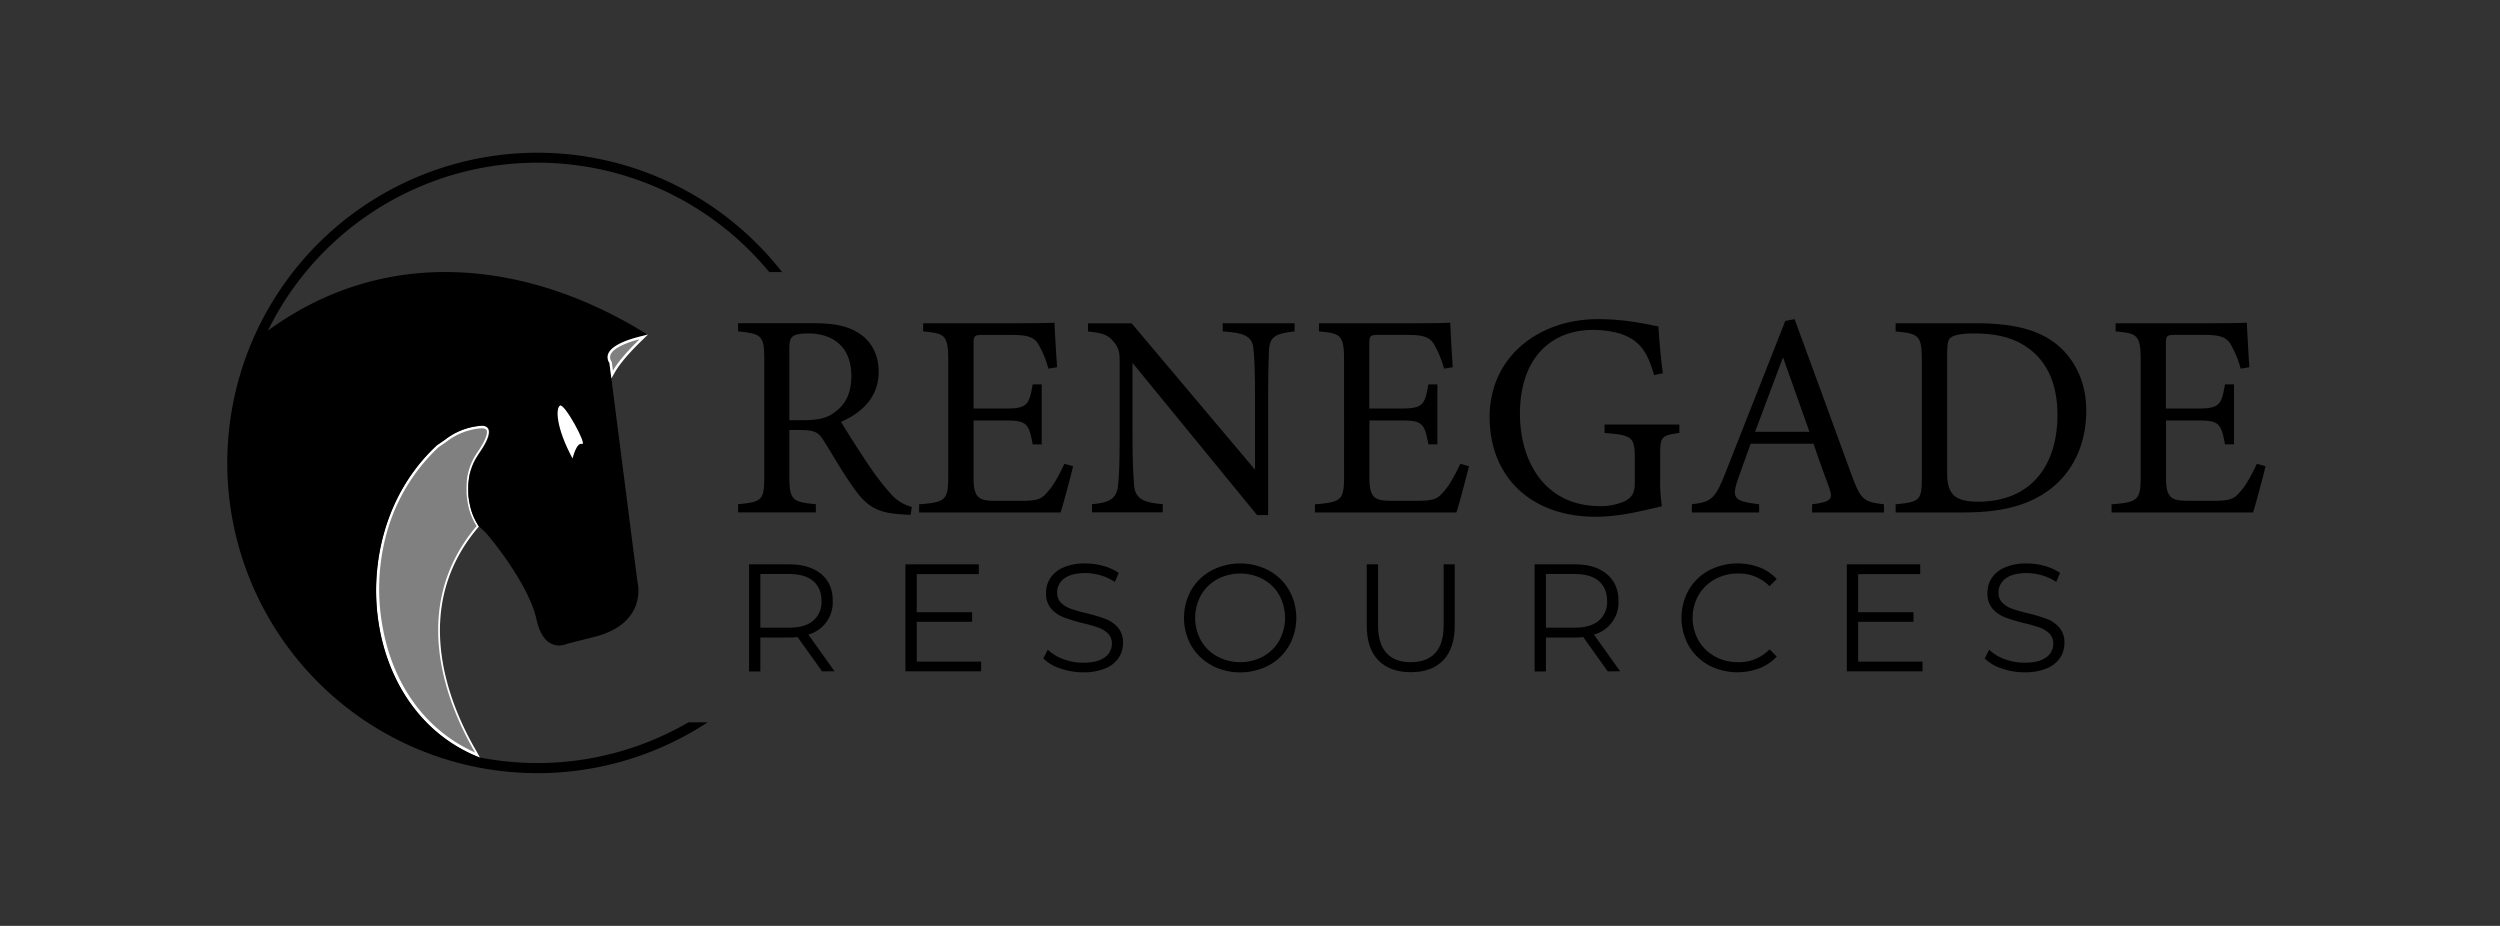 <svg id="fac23c29-de1d-4311-bb2c-4744e9fb5dbc" data-name="Layer 1" xmlns="http://www.w3.org/2000/svg" viewBox="0 0 996.75 369.14"><rect x="0" y="0" width="996.75" height="369.14" fill="#333333" stroke="none"/><path d="M188.89,300.53c-19.1-8.45-32.56-26.43-36.94-49.35a84.38,84.38,0,0,1,1.89-39.32,74.45,74.45,0,0,1,20.69-33.94l3.18-2.19a26.07,26.07,0,0,1,12.57-5.31,9.55,9.55,0,0,1,1.67-.16c1.26,0,2.08.34,2.43,1,.55,1.06.36,3.53-3.67,9.3l-.67,1-.2.32c-.14.23-.28.46-.41.69l-.2.36c-.13.23-.25.45-.36.67l-.19.35c-.13.26-.26.53-.38.8l-.09.21c-.15.32-.29.65-.42,1l-.11.3c-.09.24-.18.47-.26.71l-.13.37c-.07.22-.14.44-.2.66l-.11.35c-.07.25-.13.49-.19.74l-.07.27q-.12.5-.21,1l0,.13c-.07.34-.11.6-.15.86l0,.24c0,.32-.07.55-.1.77l0,.35c0,.23,0,.47-.05.71l0,.27c0,.64-.05,1.31,0,2v.19c0,.3,0,.55,0,.8l0,.26c0,.25,0,.51.07.76l0,.2c.06.64.16,1.29.27,1.93.06.36.12.67.19,1l0,.1c.06.3.13.59.2.88a24,24,0,0,0,3.23,7.81l.18.31-.23.27c-12.1,14.34-17,31.33-14.6,50.5,2,16,8.74,30.16,14,39.2l.78,1.33Z" style="fill:gray"/><path d="M192,170.76c1.06,0,1.73.25,2,.74s.62,2.71-3.63,8.78l0,0q-.34.49-.66,1l-.14.22-.06.11c-.15.23-.29.47-.42.7l-.21.37-.37.68,0,.09-.13.26c-.14.28-.27.55-.39.82l0,.07-.06.13c-.15.34-.29.68-.43,1l-.07.2,0,.1-.27.73-.12.37-.21.68,0,.08c0,.1-.05.19-.08.28l-.2.74,0,.11-.05.17c-.07.34-.15.68-.21,1l0,.13v.08c0,.27-.09.54-.13.8,0,.1,0,.2,0,.29v0c0,.23-.06.46-.08.69l0,.35c0,.24,0,.48-.05.73v.27c0,.66-.05,1.34,0,2v.25l0,.76,0,.27c0,.26,0,.51.07.77v.06l0,.14c.07.66.16,1.33.27,2l0,.07q.07.47.18.93l0,.11c.07.3.13.59.2.89l0,.06a24.63,24.63,0,0,0,3.27,7.89c-28,33.16-11.06,72.43-.62,90.27-19-8.4-32.27-26.08-36.65-49A83.8,83.8,0,0,1,154.32,212a74,74,0,0,1,20.55-33.71l3.12-2.15,0,0a25.57,25.57,0,0,1,12.32-5.2,9.61,9.61,0,0,1,1.59-.15m0-1a9.73,9.73,0,0,0-1.76.17,26.49,26.49,0,0,0-12.76,5.39l-3.13,2.14-.06,0-.05.05a75,75,0,0,0-20.83,34.17,84.82,84.82,0,0,0-1.9,39.55c4.41,23.08,18,41.2,37.22,49.72l2.83,1.25L190,299.57c-5.26-9-12-23.08-14-39-2.4-19,2.48-35.88,14.48-50.11l.46-.54-.36-.61a23.72,23.72,0,0,1-3.16-7.62l0-.07c-.06-.27-.13-.56-.19-.85l0-.11q-.1-.45-.18-.9l-1,.11,1-.17q-.17-.94-.27-1.89v-.19l-.06-.76,0-.26,0-.72v-.25c0-.63,0-1.28,0-1.92v-.26l.06-.7,0-.34c0-.21,0-.43.08-.65v-.05l0-.28c0-.26.08-.51.12-.77l0-.09,0-.13c.06-.31.13-.64.21-1l0-.16,0-.1c.06-.24.13-.48.19-.72l.08-.26,0-.09c.06-.22.13-.43.2-.65l.12-.36.25-.69,0-.11.08-.19c.12-.32.26-.64.41-1l.05-.12,0-.06c.13-.27.25-.54.38-.8l.13-.25.05-.09c.11-.22.23-.43.35-.65s.14-.24.2-.36l.41-.67.07-.11.13-.22c.2-.31.41-.63.63-1h0l0,0c3.34-4.78,4.59-8.08,3.69-9.8-.44-.85-1.41-1.28-2.87-1.28Z" style="fill:#fff"/><path d="M191.5,302.14h0l-.17-.25Z"/><path d="M301.73,97.1A123.68,123.68,0,1,0,282.12,288h-7.64a119.87,119.87,0,0,1-83.21,14c-47.77-18.56-55-89.64-17-124.55l3.19-2.18a26.38,26.38,0,0,1,12.76-5.39c5.52-1,7.13,2.07.92,10.94h0c-.23.32-.44.64-.65,1l-.19.32c-.14.22-.28.45-.4.67l-.21.36c-.12.22-.24.43-.35.65l-.18.34c-.13.26-.25.53-.37.79a1.63,1.63,0,0,0-.09.19c-.15.33-.29.65-.42,1,0,.1-.07.19-.11.29s-.17.46-.25.7l-.12.35c-.07.22-.14.43-.2.65l-.11.35c-.06.24-.13.48-.18.71a2.68,2.68,0,0,0-.07.27c-.08.33-.15.65-.21,1a1.55,1.55,0,0,1,0,.21c0,.26-.09.51-.12.77s0,.22-.05.33,0,.44-.08.66l0,.33-.06.7c0,.09,0,.17,0,.26,0,.65-.05,1.29,0,1.93,0,.08,0,.16,0,.24l0,.73c0,.08,0,.17,0,.25l.06.75a1.36,1.36,0,0,1,0,.2c.07.64.16,1.28.27,1.91v0q.08.45.18.9l0,.11c.06.29.13.58.2.86v.06a24.52,24.52,0,0,0,3.52,8.22,31,31,0,0,1,4.85,5.08c6.24,7.59,15.9,21.76,18.06,31.83,3.1,14.41,12.22,9.89,12.22,9.89l11.39-2.88c21.05-5.62,16.68-21.8,16.68-21.8l-11.19-87.3c-4.72-7.72,15.36-11.19,15.36-11.19-44.42-27.91-101.93-37.81-151.51-1.69a119.72,119.72,0,0,1,199.87-23.36h5.14A125.38,125.38,0,0,0,301.73,97.1Z"/><path d="M243.44,144.62a.68.68,0,0,0-.07-.2,3.41,3.41,0,0,1-.36-3.32c1.47-3.24,8.05-5.36,11.84-6.34l1.83-.47-1.35,1.31c-2.88,2.79-8.07,8.12-10.55,12.45l-.74,1.29Z" style="fill:gray"/><path d="M255,135.25c-3.16,3.06-8.18,8.25-10.63,12.55l-.42-3.24a1,1,0,0,0-.14-.4,2.9,2.9,0,0,1-.32-2.85c1.29-2.85,7.17-4.95,11.51-6.06m3.4-1.91-3.65.94c-4.74,1.22-10.7,3.36-12.18,6.61a3.9,3.9,0,0,0,.39,3.79l.42,3.25.38,2.95,1.48-2.58c2.44-4.28,7.6-9.56,10.46-12.34l2.7-2.62Z" style="fill:#fff"/><path d="M232.05,177c2.26.72-7-16.36-8.78-15.29s-1.57,8.91,5,21.07C228.3,182.8,229.79,176.29,232.05,177Z" style="fill:#fff"/><path d="M363.1,205.24c-1.51,0-2.79-.12-4.3-.23-8.47-.58-13-2.79-18.1-10-4.29-5.92-8.47-13.23-12.18-19.15-2.32-3.71-3.83-4.41-9.75-4.41h-4.06v18.22c0,9.86,1.27,10.44,10.56,11.37v3.25h-31v-3.25c9.64-1,10.45-1.51,10.45-11.37v-46.3c0-9.87-1.28-10.21-10.45-11.26v-3.25h29.6c8.47,0,14.15,1.05,18.56,4,4.76,3,7.89,8.24,7.89,15.32,0,10-6.38,16.24-15,20,2.09,3.59,7.08,11.37,10.56,16.59a107,107,0,0,0,9.17,12,16.68,16.68,0,0,0,8.47,5.34Zm-42.82-37.71c6,0,9.86-.93,12.76-3.37,4.53-3.36,6.39-8,6.39-14.27,0-12.42-8.24-16.95-17.18-16.95-3.36,0-5.34.47-6.15,1.17-1,.81-1.39,2-1.39,5v28.44Z"/><path d="M427.85,185.86c-.7,3-3.83,15-5,18.45h-56.4v-3.25c10.8-.81,11.61-1.85,11.61-11.37V143.85c0-10.33-1.28-10.91-10-11.72v-3.25H403.6c10.91,0,15.43-.11,16.82-.23.12,2.9.58,11.61,1.05,17.76L418,147a39,39,0,0,0-3.48-8.82c-1.86-3.83-4.53-4.65-11.49-4.65H392c-3.59,0-3.83.35-3.83,3.72v25.64h12.89c8.7,0,9.28-1.74,10.67-9.63h3.6v23.91h-3.6c-1.51-8.36-2.44-9.52-10.79-9.52H388.16v23.09c0,8.13,2.56,8.82,8.36,8.94h10.79c7.08,0,8.24-1,10.79-4.06,2.21-2.44,4.65-7.2,6.27-10.68Z"/><path d="M516.16,132.13c-7.43.81-9.86,2-10.21,7.31-.12,3.72-.35,8.59-.35,19.38v46.54h-4.41l-49.67-60.69v29c0,10.44.35,15.66.58,19,.24,5.92,3.14,7.66,11.49,8.35v3.25h-28.2v-3.25c7.2-.58,10-2.32,10.45-8,.35-3.71.58-8.93.58-19.49V144c0-3.25-.23-5.11-2.32-7.66-2.21-2.9-4.64-3.6-10.33-4.18v-3.25h17.41l49.2,58.37V158.82c0-10.79-.23-15.78-.58-19.26-.35-5.22-3-6.85-12.3-7.43v-3.25h28.66Z"/><path d="M585.67,185.86c-.7,3-3.83,15-5,18.45h-56.4v-3.25c10.79-.81,11.61-1.85,11.61-11.37V143.85c0-10.33-1.28-10.91-10-11.72v-3.25h35.51c10.9,0,15.43-.11,16.82-.23.12,2.9.58,11.61,1,17.76l-3.48.58a38.51,38.51,0,0,0-3.49-8.82c-1.85-3.83-4.52-4.65-11.48-4.65h-11c-3.59,0-3.83.35-3.83,3.72v25.64h12.88c8.71,0,9.29-1.74,10.68-9.63h3.6v23.91h-3.6c-1.51-8.36-2.44-9.52-10.79-9.52H546v23.09c0,8.13,2.56,8.82,8.36,8.94h10.79c7.08,0,8.24-1,10.79-4.06,2.21-2.44,4.64-7.2,6.27-10.68Z"/><path d="M669.57,172.63c-7.19.93-7.66,1.63-7.66,8.47v9.75a63.61,63.61,0,0,0,.7,11c-7.2,1.63-16.6,4.18-26.35,4.18-26.34,0-42.35-16.36-42.35-39.69,0-24.48,20-39.1,43.17-39.1,11.83,0,20.54,2.32,24.13,2.9.24,4.29.82,11.37,1.75,18.68l-3.49.7c-2.78-9.87-6.15-14-13.46-16.48a39,39,0,0,0-10.79-1.51C617.47,131.55,606,143.74,606,165c0,18.45,9.51,36.79,32,36.79a23.2,23.2,0,0,0,9.86-2c2.44-1.4,3.94-2.67,3.94-7.43v-9.52c0-8.47-.92-9.4-12.06-10.21v-3.36h29.82Z"/><path d="M722.48,204.31v-3.25c7.55-.93,8.48-2.09,6.85-6.5s-3.83-10.32-6.27-17.64H698c-1.86,5.23-3.6,9.75-5.22,14.51-2.56,7.54-.93,8.47,8.58,9.63v3.25h-26.8v-3.25c7.31-.93,9.17-1.74,13.23-12.18l24-60.93,3.71-.69c7.31,19.84,15.32,41.77,22.63,61.85,3.71,10.1,4.76,11,13,11.95v3.25Zm-11.6-61.85c-3.71,10-7.66,20.54-11.14,29.71h21.7Z"/><path d="M788.05,128.88c16.36,0,26.69,3.25,33.88,10.1,5.69,5.57,9.87,13.69,9.87,24.83,0,13.58-5.57,24.6-14.51,31.33s-20.07,9.17-34.35,9.17H755.79v-3.25c10-.93,10.44-1.74,10.44-11.25V143.5c0-10-1.39-10.44-10.44-11.37v-3.25Zm-11.72,60c0,8.7,3.71,11.14,12.42,11.14,20.88,0,31.56-14.28,31.56-34.58,0-12.65-4.29-22.28-13.46-27.85-5.34-3.37-12.07-4.65-19.84-4.65-5.23,0-8,.7-9.17,1.63-1.05.7-1.51,2-1.51,6.5Z"/><path d="M903.28,185.86c-.7,3-3.83,15-5,18.45h-56.4v-3.25c10.8-.81,11.61-1.85,11.61-11.37V143.85c0-10.33-1.28-10.91-10-11.72v-3.25H879c10.91,0,15.43-.11,16.82-.23.12,2.9.58,11.61,1,17.76l-3.48.58a39,39,0,0,0-3.48-8.82c-1.86-3.83-4.53-4.65-11.49-4.65h-11c-3.59,0-3.83.35-3.83,3.72v25.64h12.88c8.71,0,9.29-1.74,10.68-9.63h3.6v23.91h-3.6c-1.51-8.36-2.44-9.52-10.79-9.52H863.59v23.09c0,8.13,2.56,8.82,8.36,8.94h10.79c7.08,0,8.24-1,10.79-4.06,2.21-2.44,4.65-7.2,6.27-10.68Z"/><path d="M327.77,267.67,318,254a31.35,31.35,0,0,1-3.41.18H303.15v13.53h-4.51V225h16q8.16,0,12.8,3.9T332,239.63A13.24,13.24,0,0,1,322.29,253l10.42,14.63Zm-3.59-20.18a9.68,9.68,0,0,0,3.35-7.86c0-3.45-1.12-6.11-3.35-8s-5.47-2.77-9.69-2.77H303.15v21.4h11.34Q320.82,250.3,324.18,247.49Z"/><path d="M391.17,263.77v3.9H361V225h29.26v3.9H365.51v15.18h22.07v3.84H365.51v15.85Z"/><path d="M422.72,266.51a16.66,16.66,0,0,1-6.74-4l1.77-3.47a17,17,0,0,0,6.16,3.74,22.38,22.38,0,0,0,7.92,1.44q5.73,0,8.6-2.11a6.47,6.47,0,0,0,2.86-5.45,5.46,5.46,0,0,0-1.55-4.09,10.64,10.64,0,0,0-3.81-2.34,61.06,61.06,0,0,0-6.28-1.8,65.71,65.71,0,0,1-7.68-2.35,12.63,12.63,0,0,1-4.91-3.44,9.18,9.18,0,0,1-2-6.28,10.59,10.59,0,0,1,1.71-5.88,11.64,11.64,0,0,1,5.24-4.24,21.4,21.4,0,0,1,8.78-1.59,25.86,25.86,0,0,1,7.16,1,20.56,20.56,0,0,1,6.07,2.77l-1.53,3.6a21,21,0,0,0-5.73-2.65,21.34,21.34,0,0,0-6-.89c-3.74,0-6.56.73-8.45,2.17a6.73,6.73,0,0,0-2.83,5.58,5.57,5.57,0,0,0,1.55,4.11,10.18,10.18,0,0,0,3.91,2.38q2.34.82,6.31,1.8a64.66,64.66,0,0,1,7.59,2.28,12.46,12.46,0,0,1,4.9,3.42,9,9,0,0,1,2,6.18,10.5,10.5,0,0,1-1.73,5.89,11.63,11.63,0,0,1-5.34,4.2,22.21,22.21,0,0,1-8.84,1.56A27.31,27.31,0,0,1,422.72,266.51Z"/><path d="M483,265.2a20.68,20.68,0,0,1-8.05-7.77,22.74,22.74,0,0,1,0-22.19,20.68,20.68,0,0,1,8.05-7.77,24.66,24.66,0,0,1,22.92,0,20.79,20.79,0,0,1,8,7.77,22.65,22.65,0,0,1,0,22.25,20.79,20.79,0,0,1-8,7.77,24.66,24.66,0,0,1-22.92,0Zm20.63-3.47a16.62,16.62,0,0,0,6.41-6.34,18.9,18.9,0,0,0,0-18.11,16.62,16.62,0,0,0-6.41-6.34,19.52,19.52,0,0,0-18.31,0,16.77,16.77,0,0,0-6.47,6.34,18.69,18.69,0,0,0,0,18.11,16.77,16.77,0,0,0,6.47,6.34,19.52,19.52,0,0,0,18.31,0Z"/><path d="M549.55,263.28q-4.63-4.75-4.63-13.84V225h4.51v24.26q0,7.44,3.35,11.1t9.69,3.65q6.4,0,9.76-3.65t3.35-11.1V225H580v24.44q0,9.09-4.61,13.84T562.47,268Q554.18,268,549.55,263.28Z"/><path d="M641,267.67,631.23,254a31.21,31.21,0,0,1-3.41.18H616.36v13.53h-4.51V225h16q8.17,0,12.8,3.9t4.64,10.73A13.23,13.23,0,0,1,635.5,253l10.43,14.63Zm-3.6-20.18a9.65,9.65,0,0,0,3.35-7.86c0-3.45-1.11-6.11-3.35-8s-5.46-2.77-9.69-2.77H616.36v21.4H627.7Q634,250.3,637.39,247.49Z"/><path d="M681.31,265.23a20.55,20.55,0,0,1-8-7.77,22.79,22.79,0,0,1,0-22.25,20.5,20.5,0,0,1,8-7.77,24.89,24.89,0,0,1,20.24-1.22,18.28,18.28,0,0,1,6.83,4.63l-2.86,2.87a17,17,0,0,0-12.62-5.06,18.58,18.58,0,0,0-9.21,2.31,17,17,0,0,0-6.49,6.34,18.5,18.5,0,0,0,0,18.05,17,17,0,0,0,6.49,6.34,18.58,18.58,0,0,0,9.21,2.31,16.76,16.76,0,0,0,12.62-5.12l2.86,2.87a18.34,18.34,0,0,1-6.86,4.66,24.7,24.7,0,0,1-20.24-1.19Z"/><path d="M766.51,263.77v3.9H736.33V225h29.26v3.9H740.84v15.18h22.07v3.84H740.84v15.85Z"/><path d="M798.05,266.51a16.61,16.61,0,0,1-6.73-4l1.76-3.47a17,17,0,0,0,6.16,3.74,22.39,22.39,0,0,0,7.93,1.44q5.73,0,8.59-2.11a6.48,6.48,0,0,0,2.87-5.45,5.46,5.46,0,0,0-1.56-4.09,10.47,10.47,0,0,0-3.81-2.34,60.32,60.32,0,0,0-6.28-1.8,65.71,65.71,0,0,1-7.68-2.35,12.7,12.7,0,0,1-4.91-3.44,9.18,9.18,0,0,1-2-6.28,10.59,10.59,0,0,1,1.71-5.88,11.69,11.69,0,0,1,5.24-4.24,21.43,21.43,0,0,1,8.78-1.59,25.8,25.8,0,0,1,7.16,1,20.56,20.56,0,0,1,6.07,2.77l-1.52,3.6a20.92,20.92,0,0,0-5.74-2.65,21.34,21.34,0,0,0-6-.89c-3.74,0-6.55.73-8.44,2.17a6.71,6.71,0,0,0-2.84,5.58,5.54,5.54,0,0,0,1.56,4.11,10.07,10.07,0,0,0,3.9,2.38c1.56.55,3.67,1.15,6.31,1.8a63.5,63.5,0,0,1,7.59,2.28,12.57,12.57,0,0,1,4.91,3.42,9,9,0,0,1,2,6.18,10.51,10.51,0,0,1-1.74,5.89,11.65,11.65,0,0,1-5.33,4.2,22.24,22.24,0,0,1-8.84,1.56A27.37,27.37,0,0,1,798.05,266.51Z"/></svg>